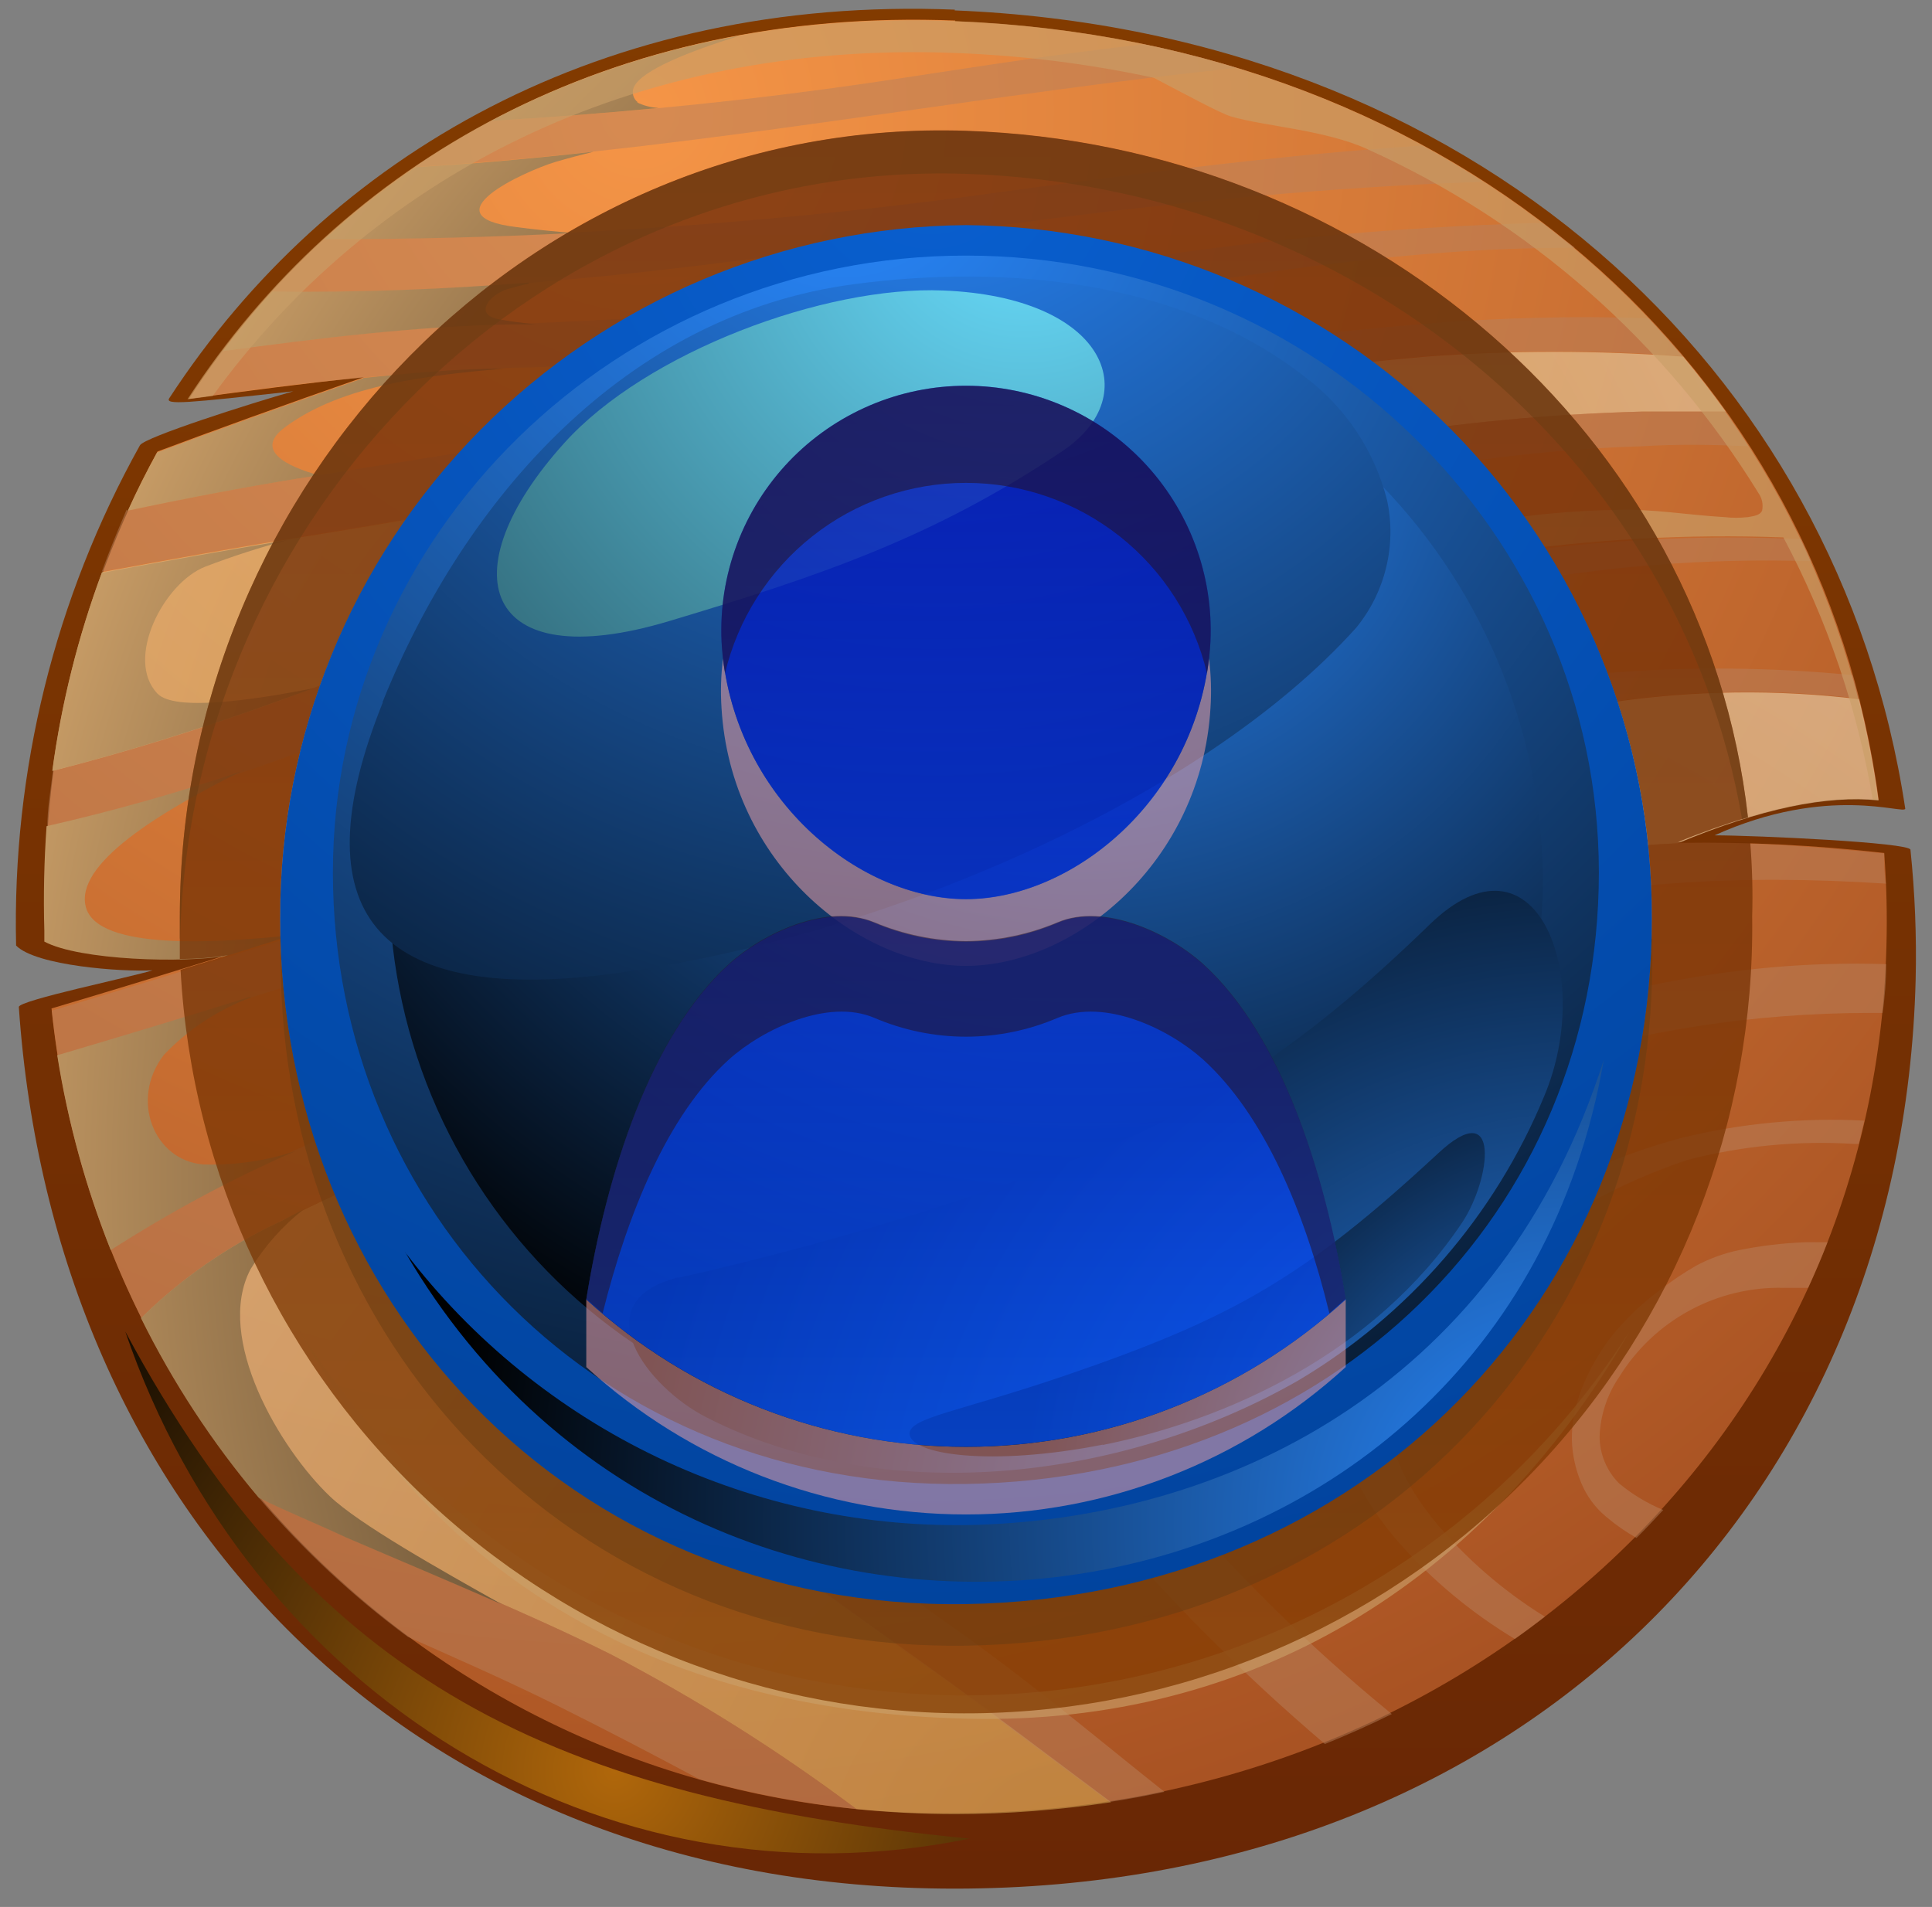 <svg width="78" height="77" viewBox="0 0 78 77" fill="none" xmlns="http://www.w3.org/2000/svg">
<rect x="0" y="0" width="78" height="77" fill="#808080" stroke="none"/>
<path fill-rule="evenodd" clip-rule="evenodd" d="M38.54 0.42C59.36 1.26 74.23 14.83 76.92 32.65C76.92 32.92 73.82 31.65 69.22 33.73C70.88 33.73 77.1 34.02 77.13 34.31C77.311 36.051 77.381 37.801 77.34 39.55C76.81 60.65 61.25 76.26 38.54 76.26C16.47 76.26 2.16 61.01 0.76 40.66C0.76 40.39 5.31 39.45 6.16 39.18C4.94 39.25 1.45 39 0.65 38.18C0.487 31.122 2.213 24.148 5.65 17.98C5.84 17.65 10.14 16.28 11.84 15.8C7.57 16.27 6.62 16.37 6.84 16.07C13.27 6.22 24.39 -0.18 38.55 0.39L38.54 0.42Z" fill="url(#paint0_linear_53_16)"/>
<path fill-rule="evenodd" clip-rule="evenodd" d="M38.55 0.86C59 1.67 73.55 14.96 75.85 32.3C73.76 32.09 71.13 32.62 67.75 34.03C70.529 33.99 73.308 34.127 76.07 34.44C76.165 35.694 76.195 36.953 76.16 38.21C75.65 58.35 58.83 73.21 38.55 73.21C29.51 73.334 20.751 70.067 14 64.053C7.25 58.039 2.997 49.714 2.08 40.72C4.47 40.01 6.85 39.28 9.24 38.54C7.53 38.85 3.24 38.73 1.86 37.97C1.86 37.82 1.86 37.68 1.86 37.53C1.601 30.809 3.156 24.143 6.36 18.23C8.36 17.48 11.5 16.34 14.69 15.23C12.35 15.47 9.96 15.79 7.63 16.1C13.84 6.53 24.7 0.28 38.57 0.83L38.55 0.86Z" fill="url(#paint1_radial_53_16)"/>
<path style="mix-blend-mode:multiply" opacity="0.6" fill-rule="evenodd" clip-rule="evenodd" d="M2.16 31.12C5.09 30.37 8.16 29.43 11.41 28.25C16.27 26.385 21.291 24.972 26.41 24.03C40.53 21.54 51.06 17.03 66.27 16.62C67.39 16.62 68.52 16.62 69.67 16.62C69.12 15.86 68.55 15.12 67.95 14.4C64.495 14.144 61.025 14.144 57.57 14.4C43.57 15.63 27.19 19.29 12.23 21.68C9.6 22.1 6.89 22.59 4.12 23.1C3.16 25.685 2.489 28.368 2.12 31.1L2.16 31.12Z" fill="url(#paint2_radial_53_16)"/>
<path style="mix-blend-mode:multiply" opacity="0.6" fill-rule="evenodd" clip-rule="evenodd" d="M24.85 43.6C20.213 45.24 15.678 47.157 11.27 49.34C9.21 50.304 7.33 51.613 5.71 53.21C6.996 55.809 8.59 58.243 10.46 60.46C11.46 60.97 12.69 61.46 13.97 62.06C17.55 63.61 21.29 65.12 24.66 66.8C28.131 68.611 31.448 70.701 34.58 73.05C35.88 73.18 37.21 73.25 38.58 73.25C40.682 73.248 42.782 73.087 44.86 72.77C42.59 71.08 40.21 69.26 37.52 67.33C33.08 64.16 27.14 59.9 25.15 57.78C24.654 57.267 24.264 56.663 24 56C23.743 55.338 23.624 54.63 23.65 53.92C23.682 53.245 23.856 52.584 24.16 51.98C24.487 51.321 24.919 50.72 25.44 50.2C27.65 47.97 32.01 45.57 36.91 43.36C43.359 40.492 49.982 38.034 56.74 36C60.307 34.879 64.005 34.223 67.74 34.05C71.12 32.64 73.74 32.11 75.84 32.32C75.654 30.943 75.39 29.577 75.05 28.23C71.726 27.829 68.363 27.872 65.05 28.36C53.96 30.29 36.49 39.16 24.82 43.62L24.85 43.6Z" fill="url(#paint3_radial_53_16)"/>
<g style="mix-blend-mode:multiply" opacity="0.5">
<path d="M73.78 50.16H72.88C71.98 50.195 71.083 50.302 70.2 50.48C69.604 50.605 69.028 50.814 68.49 51.1C67.972 51.395 67.477 51.729 67.01 52.1C66.498 52.474 66.022 52.896 65.59 53.36C65.181 53.78 64.822 54.247 64.52 54.75C64.214 55.245 63.963 55.771 63.77 56.32C63.562 56.901 63.457 57.513 63.46 58.13C63.477 58.732 63.606 59.325 63.84 59.88C64.058 60.408 64.401 60.875 64.84 61.24C65.222 61.565 65.634 61.852 66.07 62.1C66.44 61.73 66.8 61.35 67.15 60.97C66.506 60.706 65.906 60.345 65.37 59.9C65.119 59.65 64.92 59.352 64.784 59.024C64.649 58.696 64.579 58.345 64.58 57.99C64.613 57.135 64.887 56.306 65.37 55.6C66.065 54.474 67.043 53.549 68.206 52.918C69.369 52.286 70.677 51.97 72 52H73C73.28 51.39 73.55 50.77 73.79 50.14L73.78 50.16ZM76 40.9H75.4C66.238 40.916 57.296 43.705 49.75 48.9C46.75 50.9 45.35 52.73 45.09 54.51C44.942 55.501 45.027 56.513 45.337 57.466C45.648 58.419 46.176 59.286 46.88 60C49.684 63.358 52.802 66.442 56.19 69.21C55.31 69.65 54.41 70.05 53.49 70.42C50.118 67.551 46.991 64.407 44.14 61.02C42.02 58.57 40.93 56.28 41.27 53.94C41.89 49.72 50.72 45.17 55.48 43.28C63.8 39.98 69.94 38.74 76.15 38.93C76.15 39.597 76.1 40.263 76 40.93V40.9ZM76.15 35.68C64.07 34.89 55.08 37 38.15 44.59C34.443 46.2 31.04 48.436 28.09 51.2C27.673 51.556 27.334 51.994 27.093 52.487C26.853 52.979 26.716 53.516 26.692 54.064C26.668 54.611 26.756 55.158 26.952 55.67C27.148 56.182 27.446 56.648 27.83 57.04C31.277 60.274 34.953 63.255 38.83 65.96C42.06 68.28 44.57 70.42 47.01 72.35C46.28 72.51 45.54 72.65 44.79 72.76C42.52 71.08 40.15 69.26 37.46 67.33C33.02 64.16 27.08 59.9 25.09 57.78C24.616 57.262 24.246 56.658 24 56C23.743 55.338 23.624 54.63 23.65 53.92C23.682 53.245 23.856 52.584 24.16 51.98C24.487 51.321 24.919 50.72 25.44 50.2C27.65 47.97 32.01 45.57 36.91 43.36C43.359 40.492 49.982 38.034 56.74 36C64.74 33.69 68.95 33.77 76.07 34.46C76.07 34.87 76.07 35.28 76.14 35.7L76.15 35.68ZM75.07 28.21C71.746 27.809 68.383 27.853 65.07 28.34C53.98 30.27 36.51 39.14 24.84 43.6C20.203 45.24 15.668 47.157 11.26 49.34C9.202 50.308 7.323 51.617 5.7 53.21C5.26 52.32 4.85 51.41 4.48 50.47C9.88 46.8 19.24 43.35 23.35 41.78C28.44 39.78 33.46 37.78 38.5 35.78C46.5 32.57 56.44 27.97 64.95 27.17C68.226 26.911 71.519 26.941 74.79 27.26C74.88 27.58 74.97 27.9 75.05 28.26L75.07 28.21ZM10.46 60.45C11.52 60.97 12.7 61.45 13.98 62.06C17.56 63.61 21.3 65.12 24.67 66.8C28.137 68.611 31.451 70.701 34.58 73.05C32.44 72.828 30.323 72.426 28.25 71.85C26.38 70.85 24.47 69.85 22.46 68.85C20.45 67.85 18.46 66.98 16.46 66.09C14.252 64.459 12.239 62.58 10.46 60.49V60.45ZM73.14 22.66C68.913 22.526 64.683 22.862 60.53 23.66C52.06 25.26 45.67 28.1 36.39 31.43C25.15 35.43 13.8 39.27 2.34 42.65C2.24 42.04 2.16 41.43 2.09 40.81C13.75 37.35 25.31 33.46 36.75 29.36C46.47 25.87 53.32 23.53 60.33 22.43C64.425 21.8 68.572 21.579 72.71 21.77C72.86 22.08 73 22.39 73.14 22.71V22.66ZM2.14 31.12C5.07 30.37 8.14 29.43 11.39 28.25C16.25 26.385 21.271 24.972 26.39 24.03C40.51 21.54 51.04 17.03 66.25 16.62C67.37 16.62 68.5 16.62 69.65 16.62C69.97 17.08 70.29 17.55 70.59 18.02C69.14 17.95 67.7 17.93 66.28 18.02C57.64 18.27 49.4 20.54 41.11 22.83C36.23 24.17 31.58 25.45 26.6 26.32C21.55 27.252 16.596 28.645 11.8 30.48C8.567 31.663 5.264 32.645 1.91 33.42C1.91 32.67 2.04 31.92 2.13 31.19L2.14 31.12ZM5.14 20.62C7.35 20.15 9.64 19.71 12.03 19.32C27.03 16.93 43.39 14.32 57.45 13.08C60.48 12.828 63.522 12.751 66.56 12.85C67.027 13.35 67.487 13.86 67.94 14.38C64.485 14.124 61.015 14.124 57.56 14.38C43.56 15.61 27.18 19.27 12.22 21.66C9.59 22.08 6.88 22.57 4.11 23.08C4.42 22.23 4.76 21.4 5.11 20.58L5.14 20.62ZM8.97 14.17C12.89 13.64 16.77 13.17 20.54 13.09C25.34 12.91 30.16 12.59 34.97 11.98C38.34 11.56 41.23 11.14 43.89 10.77C49.968 9.755 56.11 9.164 62.27 9C62.72 9.34 63.15 9.69 63.58 10C49.33 10 37.12 14.62 20.64 14.85C16.286 15.025 11.946 15.446 7.64 16.11C8.08 15.44 8.54 14.79 9.02 14.11L8.97 14.17ZM13.08 9.65C22.479 9.643 31.865 8.975 41.17 7.65C46.55 6.94 51.98 6.23 57.4 5.88C58.25 6.34 59.07 6.82 59.87 7.34C53.68 7.55 47.46 8.16 41.34 8.97C30.57 10.39 21.72 11.92 10.97 11.79C11.64 11.06 12.34 10.35 13.08 9.68V9.65ZM19.86 4.87C25.23 4.57 30.76 4.02 36.49 3.14C39.72 2.65 42.96 2.14 46.19 1.79C47.47 2.05 48.72 2.37 49.93 2.74C40.01 3.79 30.13 5.63 20.2 6.49C19.05 6.58 17.9 6.67 16.76 6.74C17.758 6.061 18.793 5.436 19.86 4.87ZM61.16 66.18C59.416 65.131 57.841 63.823 56.49 62.3C54.67 60.21 53.8 58.01 54.19 56.2C54.247 55.968 54.32 55.741 54.41 55.52C55.622 53.202 57.422 51.243 59.63 49.84C62.125 48.066 64.915 46.749 67.87 45.95C70.289 45.356 72.782 45.12 75.27 45.25C75.19 45.56 75.12 45.88 75.04 46.19H74.86C72.59 46.048 70.311 46.268 68.11 46.84C65.392 47.756 62.856 49.144 60.62 50.94C56.62 53.94 54.2 56.81 57.91 61.41C59.18 62.931 60.686 64.237 62.37 65.28C61.97 65.59 61.57 65.89 61.16 66.18Z" fill="#B7805C"/>
</g>
<path style="mix-blend-mode:screen" fill-rule="evenodd" clip-rule="evenodd" d="M25.75 4.13C25.659 4.061 25.593 3.964 25.564 3.853C25.535 3.742 25.544 3.625 25.59 3.52C25.9 2.83 27.85 2.07 29.83 1.45C26.339 2.07 22.966 3.227 19.83 4.88C22.06 4.75 24.31 4.58 26.6 4.36C26.291 4.345 25.988 4.267 25.71 4.13H25.75ZM23.91 6.13C22.68 6.27 21.45 6.39 20.22 6.5C18.99 6.61 17.92 6.68 16.77 6.75C15.48 7.633 14.254 8.606 13.1 9.66C16.55 9.66 19.82 9.58 23.1 9.41C22.35 9.34 21.6 9.27 20.85 9.17C17.25 8.73 21.13 6.93 22.42 6.54C22.93 6.39 23.42 6.26 23.95 6.13H23.91ZM21.35 11.41C18.02 11.67 14.61 11.82 10.99 11.77C10.28 12.54 9.62 13.35 8.99 14.18C12.91 13.65 16.78 13.18 20.56 13.1H21.62C21.11 13.04 20.62 12.98 20.12 12.89C19.12 12.7 19.76 11.89 20.5 11.67C20.78 11.59 21.07 11.51 21.35 11.45V11.41ZM14.67 15.27C11.48 16.39 8.31 17.53 6.34 18.27C5.92 19.03 5.52 19.82 5.16 20.62C7.37 20.15 9.66 19.71 12.05 19.32L12.87 19.19C11.61 18.84 10.22 18.19 11.52 17.24C13.86 15.51 17.37 15.15 20.37 14.88C18.56 14.88 16.64 15.06 14.67 15.26V15.27ZM11.67 21.8C9.22 22.2 6.67 22.66 4.11 23.13C3.15 25.715 2.479 28.398 2.11 31.13C5.04 30.38 8.11 29.44 11.36 28.26L12.65 27.79C10.12 28.29 7.05 28.72 6.36 28.01C5.02 26.62 6.61 23.53 8.29 22.88C9.386 22.46 10.505 22.1 11.64 21.8H11.67ZM9.88 31.1C7.253 31.989 4.583 32.744 1.88 33.36C1.78 34.764 1.75 36.173 1.79 37.58C1.79 37.73 1.79 37.87 1.79 38.02C3.2 38.78 7.46 38.9 9.17 38.59L11.8 37.76C8.8 38.08 3.96 38.39 3.47 36.64C2.98 34.89 6.47 32.77 9.83 31.1H9.88ZM10.12 40.24C7.53 41.05 4.92 41.84 2.31 42.61C2.739 45.305 3.463 47.944 4.47 50.48C6.843 48.951 9.334 47.614 11.92 46.48C10.727 46.874 9.475 47.057 8.22 47.02C6.22 46.87 5.22 44.4 6.62 42.59C7.598 41.566 8.794 40.777 10.12 40.28V40.24ZM11.25 49.35C9.19 50.315 7.31 51.623 5.69 53.22C6.975 55.819 8.57 58.254 10.44 60.47C11.44 60.98 12.67 61.47 13.95 62.07C16.04 62.97 18.17 63.86 20.26 64.78C17.73 63.36 14.48 61.53 13.32 60.42C11.32 58.52 8.64 54.03 10.12 51.24C10.684 50.315 11.408 49.499 12.26 48.83L11.26 49.35H11.25Z" fill="url(#paint4_radial_53_16)"/>
<path style="mix-blend-mode:screen" fill-rule="evenodd" clip-rule="evenodd" d="M5.06 53.77C12.69 67.98 22.42 72.61 39.14 74.24C24.31 77.29 10.04 68.35 5.06 53.77Z" fill="url(#paint5_radial_53_16)"/>
<g style="mix-blend-mode:screen" opacity="0.65">
<path fill-rule="evenodd" clip-rule="evenodd" d="M8.58 16C14.92 7.24 25.38 1.62 38.58 2.14C41.271 2.24 43.947 2.574 46.58 3.14C47.8 3.78 49.28 4.58 49.69 4.7C51.04 5.1 53.5 5.24 55.22 6.03C61.749 8.981 67.245 13.818 71 19.92C71.07 20.021 71.119 20.135 71.143 20.255C71.167 20.376 71.166 20.5 71.14 20.62C71.05 20.82 70.78 20.84 70.57 20.88C70.254 20.916 69.936 20.916 69.62 20.88C68.17 20.8 66.73 20.54 65.28 20.59C63.014 20.625 60.756 20.883 58.54 21.36C52.75 22.77 44.54 26.09 38.01 28.83C47.01 25.59 53.6 23.42 60.3 22.36C64.171 21.773 68.088 21.552 72 21.7C73.762 25.014 74.981 28.59 75.61 32.29H75.81C73.49 14.95 58.96 1.66 38.51 0.85C24.64 0.3 13.78 6.55 7.57 16.12L8.57 15.99L8.58 16Z" fill="#CA9E67"/>
</g>
<g style="mix-blend-mode:screen" opacity="0.5">
<path fill-rule="evenodd" clip-rule="evenodd" d="M44.12 32.75C36.21 36.12 28.19 39.39 20.34 42.93L23.34 41.78C28.43 39.78 33.45 37.78 38.49 35.78C43.16 33.91 48.49 31.57 53.76 29.78C50.418 30.332 47.167 31.342 44.1 32.78L44.12 32.75Z" fill="#CA9E67"/>
</g>
<g style="mix-blend-mode:screen" opacity="0.5">
<path fill-rule="evenodd" clip-rule="evenodd" d="M36.89 43.31C43.346 40.458 49.976 38.017 56.74 36C58.35 35.53 59.81 35.16 61.17 34.88C54.348 35.897 47.694 37.831 41.39 40.63C37.711 42.131 34.121 43.843 30.64 45.76C27.11 47.76 24.9 49.63 24.11 52.02V51.95C24.437 51.291 24.869 50.69 25.39 50.17C27.6 47.94 31.96 45.54 36.86 43.33L36.89 43.31Z" fill="#CA9E67"/>
</g>
<g style="mix-blend-mode:screen" opacity="0.5">
<path fill-rule="evenodd" clip-rule="evenodd" d="M28.87 22.93C25.462 23.597 22.116 24.554 18.87 25.79C21.372 25.073 23.908 24.486 26.47 24.03C37.81 22.03 46.84 18.75 57.84 17.3C52.675 17.456 47.55 18.269 42.59 19.72C40.69 20.24 38.86 21 36.95 21.45C34.3 22.07 31.59 22.38 28.95 22.93H28.87Z" fill="#CA9E67"/>
</g>
<g style="mix-blend-mode:screen" opacity="0.65">
<path fill-rule="evenodd" clip-rule="evenodd" d="M65.76 53.81C62.865 58.32 58.879 62.028 54.171 64.588C49.462 67.148 44.184 68.479 38.825 68.457C33.465 68.436 28.198 67.061 23.511 64.463C18.823 61.864 14.868 58.124 12.01 53.59C17.27 63.32 26.07 69.11 39.12 69.4C50.42 69.65 59.87 64 65.76 53.81Z" fill="#CA9E67"/>
</g>
<g style="mix-blend-mode:screen" opacity="0.65">
<path fill-rule="evenodd" clip-rule="evenodd" d="M18.51 18.3L22.2 17.72C20.98 17.58 20.53 17.47 21.12 16.72C21.649 16.035 22.253 15.411 22.92 14.86C23.843 14.108 24.83 13.438 25.87 12.86C27.763 11.816 29.748 10.949 31.8 10.27C32.57 10.01 33.32 9.78 34.05 9.57C32.916 9.778 31.797 10.058 30.7 10.41C28.761 11.034 26.897 11.869 25.14 12.9C22.669 14.365 20.433 16.196 18.51 18.33V18.3ZM14.37 24.63C15.82 22.15 16.26 21.44 18.12 20.72L16.35 21.02C15.268 22.574 14.343 24.232 13.59 25.97L14.37 24.63Z" fill="#CA9E67"/>
</g>
<path opacity="0.75" fill-rule="evenodd" clip-rule="evenodd" d="M11.31 37C11.31 29.656 14.227 22.613 19.42 17.42C24.613 12.227 31.656 9.31 39 9.31C46.344 9.31 53.387 12.227 58.58 17.42C63.773 22.613 66.69 29.656 66.69 37C66.69 52.29 55.06 64.43 39 64.68C22.94 64.93 11.31 52.33 11.31 37ZM70.57 33C68.83 17.49 55.16 5.81 39 5.28C21.47 4.7 7.26 19.49 7.26 37.03C7.26 37.6 7.26 38.16 7.26 38.72C7.91 38.722 8.558 38.672 9.2 38.57L7.29 39.16C7.742 47.456 11.428 55.244 17.557 60.854C23.686 66.463 31.77 69.446 40.073 69.164C48.377 68.881 56.239 65.355 61.972 59.342C67.705 53.329 70.853 45.308 70.74 37C70.769 35.999 70.742 34.998 70.66 34C69.66 34 68.66 34 67.75 34C68.673 33.62 69.614 33.286 70.57 33Z" fill="url(#paint6_linear_53_16)"/>
<g style="mix-blend-mode:multiply" opacity="0.5">
<path fill-rule="evenodd" clip-rule="evenodd" d="M7.27 37.9C7.72 20.75 21.76 6.45 39 7.02C54.58 7.53 67.84 18.4 70.33 33.08L70.57 33.01C68.83 17.5 55.16 5.82 39 5.29C21.47 4.71 7.26 19.5 7.26 37.04C7.26 37.32 7.26 37.61 7.26 37.9H7.27Z" fill="#683C11"/>
</g>
<g style="mix-blend-mode:multiply" opacity="0.5">
<path fill-rule="evenodd" clip-rule="evenodd" d="M66.67 37.91C66.24 52.79 54.75 64.47 39 64.72C23.25 64.97 11.76 52.81 11.33 37.91C11.33 38.19 11.33 38.48 11.33 38.76C11.33 54.05 22.96 66.7 39.02 66.45C55.08 66.2 66.71 54.05 66.71 38.76C66.71 38.48 66.71 38.19 66.71 37.91H66.67Z" fill="#683C11"/>
</g>
<path fill-rule="evenodd" clip-rule="evenodd" d="M39 9.09C31.621 9.151 24.567 12.13 19.378 17.377C14.189 22.623 11.289 29.711 11.31 37.09C11.31 52.38 22.94 65.03 39 64.77C55.06 64.51 66.69 52.38 66.69 37.09C66.711 29.711 63.811 22.623 58.622 17.377C53.433 12.13 46.379 9.151 39 9.09Z" fill="url(#paint7_radial_53_16)"/>
<path style="mix-blend-mode:screen" fill-rule="evenodd" clip-rule="evenodd" d="M39 10.32C24.89 10.32 13.44 21.6 13.44 35.23C13.44 48.86 24.18 60.15 39 59.92C53.82 59.69 64.55 48.92 64.55 35.23C64.55 21.54 53.11 10.32 39 10.32Z" fill="url(#paint8_radial_53_16)"/>
<path style="mix-blend-mode:screen" fill-rule="evenodd" clip-rule="evenodd" d="M39 12.54C32.883 12.505 27.001 14.892 22.638 19.178C18.274 23.465 15.784 29.304 15.71 35.42C15.68 38.458 16.266 41.471 17.433 44.276C18.601 47.081 20.326 49.62 22.503 51.74C24.68 53.859 27.265 55.514 30.101 56.606C32.936 57.698 35.964 58.202 39 58.09C52.51 57.88 62.29 47.94 62.29 35.42C62.216 29.304 59.726 23.465 55.362 19.178C50.999 14.892 45.117 12.505 39 12.54Z" fill="url(#paint9_radial_53_16)"/>
<path style="mix-blend-mode:screen" fill-rule="evenodd" clip-rule="evenodd" d="M15.46 28.35C12.04 36.84 15.21 40.5 24.46 39.35C35.38 37.97 48.46 32.35 54.75 25.35C55.332 24.64 55.746 23.809 55.962 22.917C56.179 22.026 56.192 21.097 56 20.2C55.493 18.2 54.314 16.434 52.66 15.2C47.66 11.3 40.56 10.66 34.44 11.48C25.25 12.71 18.75 20.13 15.44 28.36L15.46 28.35Z" fill="url(#paint10_radial_53_16)"/>
<path style="mix-blend-mode:screen" fill-rule="evenodd" clip-rule="evenodd" d="M16.36 50.56C28.54 71.47 60.59 66.89 64.75 42.79C60.66 55.67 49.94 61.23 39.46 61.57C35.013 61.704 30.597 60.776 26.58 58.863C22.563 56.95 19.059 54.107 16.36 50.57V50.56Z" fill="url(#paint11_radial_53_16)"/>
<path style="mix-blend-mode:screen" fill-rule="evenodd" clip-rule="evenodd" d="M22.78 17.89C18.09 23.09 19.45 27.35 27.01 25.08C33.11 23.25 37.68 21.71 42.9 18.21C46.26 15.95 44.62 11.99 38.08 11.73C33.3 11.53 26.08 14.22 22.78 17.89Z" fill="url(#paint12_radial_53_16)"/>
<path style="mix-blend-mode:screen" fill-rule="evenodd" clip-rule="evenodd" d="M27.37 51.58C23.49 52.58 26.14 56.02 28.52 57.23C35.52 60.82 45.1 59.92 52.4 55.75C56.868 53.1 60.356 49.072 62.34 44.27C64.41 39.36 61.99 33.19 57.72 37.33C53.08 41.84 49.32 44.4 44.65 46.33C39.03 48.517 33.254 50.278 27.37 51.6V51.58Z" fill="url(#paint13_radial_53_16)"/>
<path style="mix-blend-mode:screen" fill-rule="evenodd" clip-rule="evenodd" d="M44.5 58.35C49.5 57.35 55.5 54.66 59.04 49.35C60.18 47.63 60.63 44.16 58.04 46.59C52.72 51.52 49.85 53.2 43.04 55.53C38.7 57.01 36.75 57.23 36.72 57.88C36.72 58.73 39.97 59.23 44.54 58.33L44.5 58.35Z" fill="url(#paint14_radial_53_16)"/>
<g style="mix-blend-mode:screen" opacity="0.5">
<path fill-rule="evenodd" clip-rule="evenodd" d="M54.33 52.47C50.142 56.298 44.674 58.421 39 58.421C33.326 58.421 27.858 56.298 23.67 52.47V55.2C27.858 59.028 33.326 61.151 39 61.151C44.674 61.151 50.142 59.028 54.33 55.2V52.47ZM39 39C43.37 39 48.5 34.83 48.87 28.59C48.914 27.923 48.894 27.253 48.81 26.59C48.11 32.44 43.21 36.3 39 36.3C34.79 36.3 29.89 32.44 29.19 26.59C29.106 27.253 29.086 27.923 29.13 28.59C29.5 34.83 34.63 39 39 39Z" fill="#FFA8A8"/>
</g>
<path style="mix-blend-mode:multiply" opacity="0.75" fill-rule="evenodd" clip-rule="evenodd" d="M39 36.31C34.63 36.31 29.5 32.14 29.13 25.9C29.07 24.567 29.281 23.235 29.75 21.985C30.219 20.735 30.936 19.593 31.858 18.628C32.781 17.663 33.889 16.895 35.117 16.371C36.344 15.846 37.665 15.576 39 15.576C40.335 15.576 41.656 15.846 42.883 16.371C44.111 16.895 45.219 17.663 46.142 18.628C47.064 19.593 47.781 20.735 48.25 21.985C48.719 23.235 48.93 24.567 48.87 25.9C48.5 32.14 43.37 36.31 39 36.31ZM29.43 38.94C26.27 41.8 24.49 47.39 23.67 52.47C27.858 56.298 33.326 58.421 39 58.421C44.674 58.421 50.142 56.298 54.33 52.47C53.51 47.39 51.73 41.8 48.57 38.94C47.2 37.7 44.57 36.46 42.7 37.26C41.531 37.761 40.272 38.02 39 38.02C37.728 38.02 36.469 37.761 35.3 37.26C33.38 36.46 30.8 37.7 29.43 38.94Z" fill="url(#paint15_linear_53_16)"/>
<g style="mix-blend-mode:multiply" opacity="0.5">
<path fill-rule="evenodd" clip-rule="evenodd" d="M29.27 27.19C29.79 25 31.033 23.049 32.798 21.653C34.564 20.258 36.749 19.498 39 19.498C41.251 19.498 43.436 20.258 45.202 21.653C46.967 23.049 48.211 25 48.73 27.19C48.802 26.763 48.849 26.332 48.87 25.9C48.93 24.567 48.719 23.235 48.25 21.985C47.781 20.735 47.064 19.593 46.142 18.628C45.219 17.663 44.111 16.895 42.883 16.371C41.656 15.846 40.335 15.576 39 15.576C37.665 15.576 36.344 15.846 35.117 16.371C33.889 16.895 32.781 17.663 31.858 18.628C30.936 19.593 30.219 20.735 29.75 21.985C29.281 23.235 29.07 24.567 29.13 25.9C29.151 26.332 29.198 26.763 29.27 27.19ZM39 38C37.729 37.99 36.472 37.732 35.3 37.24C33.38 36.44 30.8 37.68 29.43 38.92C26.27 41.78 24.49 47.37 23.67 52.45L24.33 53.03C25.33 49.03 26.94 45.03 29.43 42.78C30.8 41.55 33.43 40.3 35.3 41.1C36.469 41.601 37.728 41.86 39 41.86C40.272 41.86 41.531 41.601 42.7 41.1C44.62 40.3 47.2 41.55 48.57 42.78C51.06 45.04 52.69 48.98 53.67 53.03L54.33 52.45C53.51 47.37 51.73 41.78 48.57 38.92C47.2 37.68 44.57 36.44 42.7 37.24C41.528 37.732 40.271 37.99 39 38Z" fill="#260E18"/>
</g>
<defs>
<linearGradient id="paint0_linear_53_16" x1="39" y1="76.26" x2="39" y2="0.38" gradientUnits="userSpaceOnUse">
<stop stop-color="#692705"/>
<stop offset="1" stop-color="#823B00"/>
</linearGradient>
<radialGradient id="paint1_radial_53_16" cx="0" cy="0" r="1" gradientUnits="userSpaceOnUse" gradientTransform="translate(25.695 4.118) scale(79.526 79.526)">
<stop stop-color="#F59547"/>
<stop offset="1" stop-color="#A14C1F"/>
</radialGradient>
<radialGradient id="paint2_radial_53_16" cx="0" cy="0" r="1" gradientUnits="userSpaceOnUse" gradientTransform="translate(30.422 33.788) scale(81.054 81.054)">
<stop stop-color="#CFA04D"/>
<stop offset="1" stop-color="white"/>
</radialGradient>
<radialGradient id="paint3_radial_53_16" cx="0" cy="0" r="1" gradientUnits="userSpaceOnUse" gradientTransform="translate(43.137 75.056) scale(99.856 99.856)">
<stop stop-color="#CFA04D"/>
<stop offset="1" stop-color="white"/>
</radialGradient>
<radialGradient id="paint4_radial_53_16" cx="0" cy="0" r="1" gradientUnits="userSpaceOnUse" gradientTransform="translate(67.403 47.75) scale(69.19 69.19)">
<stop offset="0.35"/>
<stop offset="1" stop-color="#CA9E67"/>
</radialGradient>
<radialGradient id="paint5_radial_53_16" cx="0" cy="0" r="1" gradientUnits="userSpaceOnUse" gradientTransform="translate(24.806 71.477) scale(30.028 30.028)">
<stop stop-color="#B0670B"/>
<stop offset="1"/>
</radialGradient>
<linearGradient id="paint6_linear_53_16" x1="39" y1="68.46" x2="39" y2="5.28" gradientUnits="userSpaceOnUse">
<stop stop-color="#823B00"/>
<stop offset="1" stop-color="#692705"/>
</linearGradient>
<radialGradient id="paint7_radial_53_16" cx="0" cy="0" r="1" gradientUnits="userSpaceOnUse" gradientTransform="translate(37.589 6.185) scale(68.347 68.347)">
<stop stop-color="#095FCF"/>
<stop offset="1" stop-color="#003F96"/>
</radialGradient>
<radialGradient id="paint8_radial_53_16" cx="0" cy="0" r="1" gradientUnits="userSpaceOnUse" gradientTransform="translate(34.146 6.109) scale(67.83 67.83)">
<stop stop-color="#2989FF"/>
<stop offset="1"/>
</radialGradient>
<radialGradient id="paint9_radial_53_16" cx="0" cy="0" r="1" gradientUnits="userSpaceOnUse" gradientTransform="translate(43.54 17.099) scale(42.378 42.378)">
<stop stop-color="#2989FF"/>
<stop offset="1"/>
</radialGradient>
<radialGradient id="paint10_radial_53_16" cx="0" cy="0" r="1" gradientUnits="userSpaceOnUse" gradientTransform="translate(37.771 2.841) scale(57.631 57.631)">
<stop stop-color="#2989FF"/>
<stop offset="1"/>
</radialGradient>
<radialGradient id="paint11_radial_53_16" cx="0" cy="0" r="1" gradientUnits="userSpaceOnUse" gradientTransform="translate(63.573 61.528) scale(45.63 45.63)">
<stop stop-color="#2989FF"/>
<stop offset="1"/>
</radialGradient>
<radialGradient id="paint12_radial_53_16" cx="0" cy="0" r="1" gradientUnits="userSpaceOnUse" gradientTransform="translate(41.282 8.131) scale(54.956 54.956)">
<stop stop-color="#69DFFF"/>
<stop offset="1"/>
</radialGradient>
<radialGradient id="paint13_radial_53_16" cx="0" cy="0" r="1" gradientUnits="userSpaceOnUse" gradientTransform="translate(63.999 64.492) scale(39.11 39.11)">
<stop stop-color="#2989FF"/>
<stop offset="1"/>
</radialGradient>
<radialGradient id="paint14_radial_53_16" cx="0" cy="0" r="1" gradientUnits="userSpaceOnUse" gradientTransform="translate(64.964 61.43) scale(23.742 23.742)">
<stop stop-color="#2989FF"/>
<stop offset="1"/>
</radialGradient>
<linearGradient id="paint15_linear_53_16" x1="39" y1="58.42" x2="39" y2="15.49" gradientUnits="userSpaceOnUse">
<stop stop-color="#0856FF"/>
<stop offset="1" stop-color="#0007AD"/>
</linearGradient>
</defs>
</svg>
